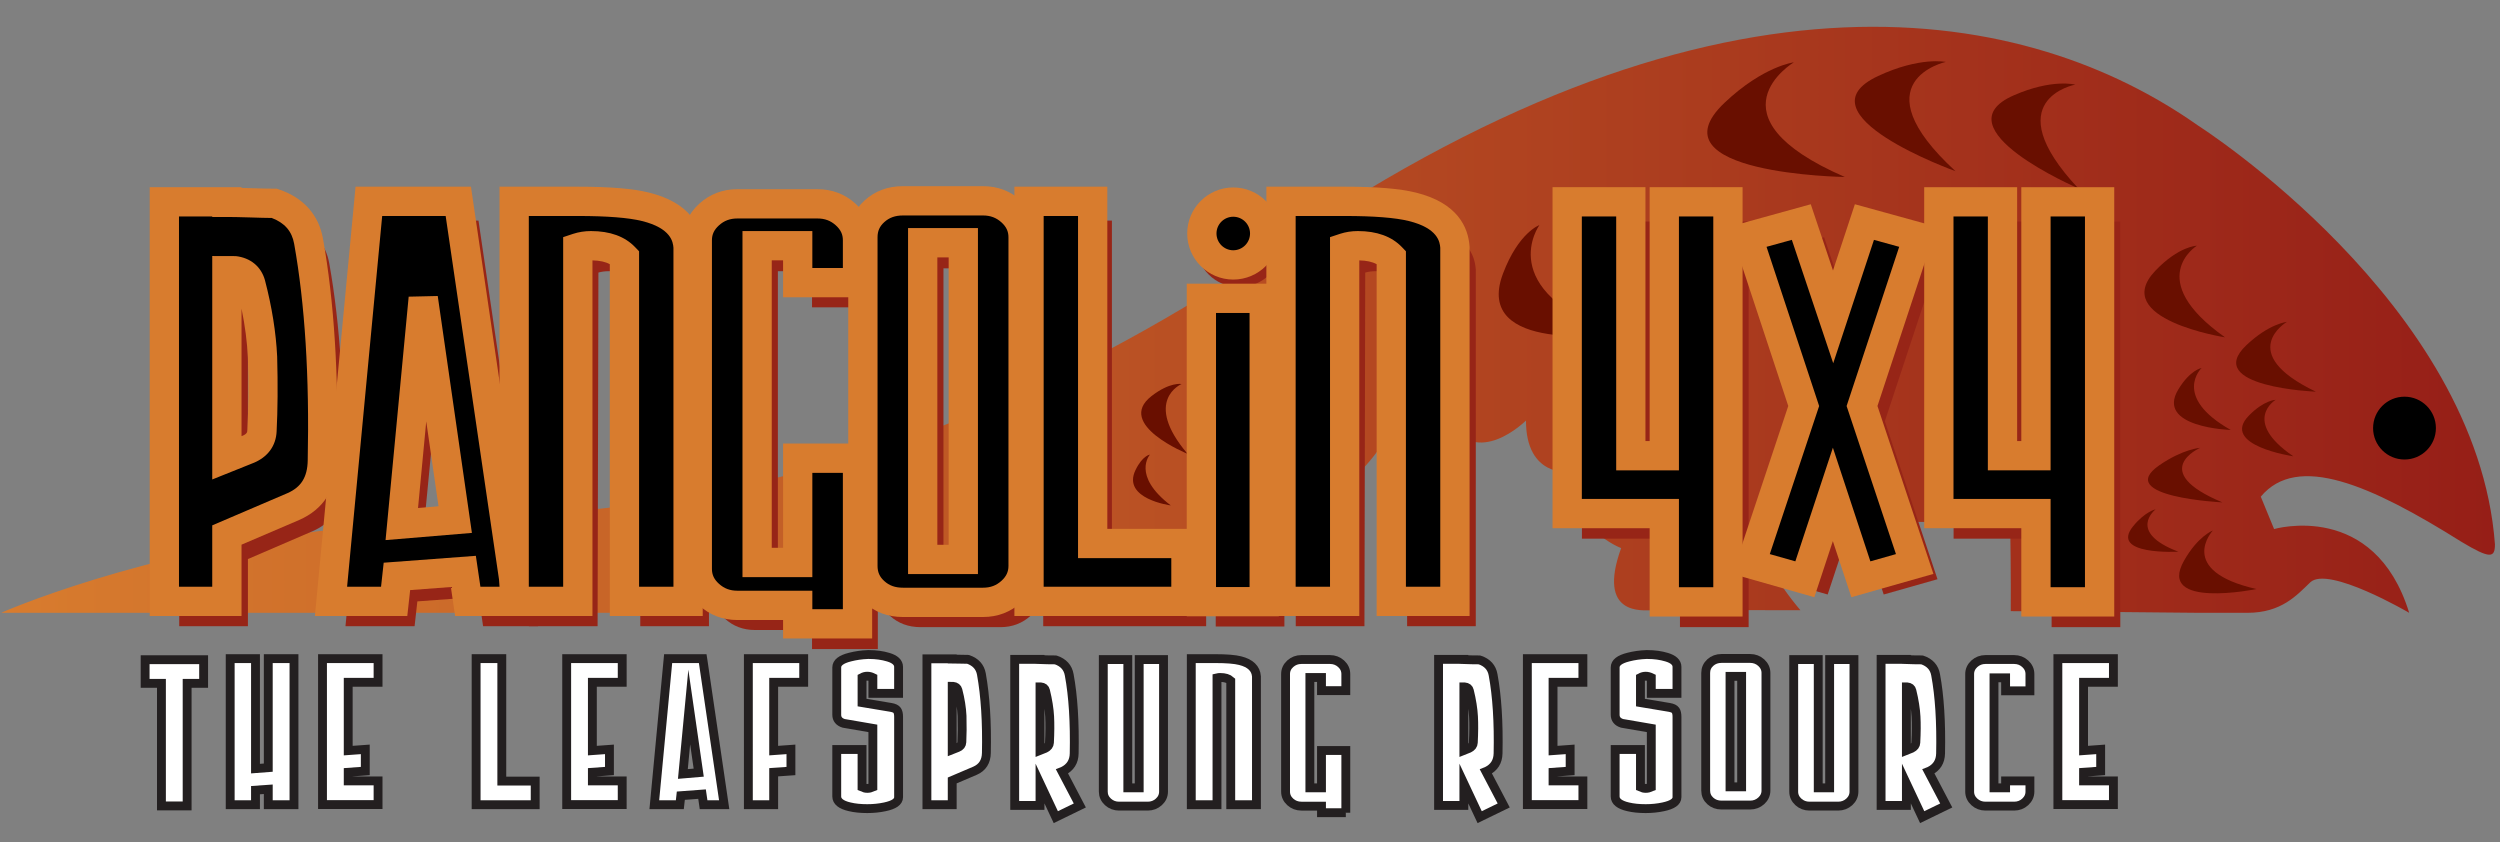 <?xml version="1.0" encoding="utf-8"?>
<!-- Generator: Adobe Illustrator 16.0.0, SVG Export Plug-In . SVG Version: 6.00 Build 0)  -->
<!DOCTYPE svg PUBLIC "-//W3C//DTD SVG 1.1//EN" "http://www.w3.org/Graphics/SVG/1.1/DTD/svg11.dtd">
<svg version="1.1" id="ART" xmlns="http://www.w3.org/2000/svg" xmlns:xlink="http://www.w3.org/1999/xlink" x="0px" y="0px"
	 width="282px" height="95px" viewBox="0 0 282 95" enable-background="new 0 0 282 95" xml:space="preserve">
<rect x="0" y="0" width="282" height="95" fill="#808080" stroke="none"/>
<g>
	
		<linearGradient id="SVGID_1_" gradientUnits="userSpaceOnUse" x1="0.126" y1="59.872" x2="281.43" y2="59.872" gradientTransform="matrix(1 0 0 -1 0 96)">
		<stop  offset="0" style="stop-color:#D87C2E"/>
		<stop  offset="1" style="stop-color:#961E17"/>
	</linearGradient>
	<path fill="url(#SVGID_1_)" d="M160.104,51.518l-3.008-3.219c0,0-2.146,3.863-4.938,6.012c-2.792,2.146-4.296-1.935-4.296-1.935
		s-2.793,5.153-4.725,6.656c-1.934,1.504-4.51-1.72-4.51-1.72s-3.436,2.363-6.011,7.73c0,0-3.651-0.859-4.081-3.648
		c0,0-3.865,3.004-4.724,6.229c0,0-3.756-1.29-5.045-3.867c0,0-4.509,2.04-5.584,5.479c0,0-1.716-1.073-3.221-4.512
		c0,0-2.898,0.645-5.474,4.403c0,0-3.116-0.751-3.865-3.438c0,0-2.791,0.431-5.477,3.438c0,0-1.609-1.29-2.361-2.899
		c0,0-2.686,0.106-4.832,2.899c-3.973,0-87.826,0-87.826,0s15.461-6.871,37.793-9.449c22.332-2.577,57.118,1.72,106.938-32.212
		c49.816-33.926,84.176-26.625,103.07-13.312c0,0,31.495,20.041,33.502,47.244c0,1.555-0.537,1.662-3.76-0.268
		c-10.316-6.479-18.546-10.037-22.654-5.105l1.502,3.653c0,0,11.311-3.295,15.239,9.449c0,0-9.142-5.356-11.159-3.438
		c-1.505,1.434-3.226,3.438-7.091,3.438c-3.864,0-5.438,0-5.438,0s-18.998-0.188-21.254-0.188c0,0,0.035-4.186-0.07-10.09
		l-27.631,0.072c0,0,0.144,3.29,0.716,5.01c0.606,1.82,3.257,4.9,3.257,4.9c-1.066-0.004-11.766-0.01-16.786,0.008
		c-0.911-0.018-6.227,0.719-3.437-7.014c0,0-5.797-2.148-5.797-8.59c0,0-4.939,0.645-4.939-5.797c0,0-5.581,5.583-8.802,0"/>
	<path fill="#690F00" d="M251.63,48.5c0,0-8.534-0.26-5.911-4.579c1.338-2.208,2.623-2.414,2.623-2.414S244.954,44.721,251.63,48.5z
		"/>
	<path fill="#690F00" d="M250.986,38.052c0,0-13.072-2.042-7.869-7.507c2.656-2.793,4.691-2.83,4.691-2.83
		S241.727,31.507,250.986,38.052z"/>
	<path fill="#690F00" d="M208.096,19.963c0,0-22.097-0.318-13.545-8.394c4.366-4.123,7.795-4.539,7.795-4.539
		S192.243,13.078,208.096,19.963z"/>
	<path fill="#690F00" d="M231.514,51.41c0,0-9.926,2.666-8.666-3.408c0.646-3.102,2.037-3.805,2.037-3.805
		S222.295,49.225,231.514,51.41z"/>
	<path fill="#690F00" d="M185.428,44.346c0,0-8.293,3.433-8.906-2.404c-0.316-2.985,0.752-3.773,0.752-3.773
		S176.371,43.145,185.428,44.346z"/>
	<path fill="#690F00" d="M182.307,37.658c0,0-16.217,2.315-12.771-6.791c1.758-4.651,4.109-5.475,4.109-5.475
		S168.373,32.649,182.307,37.658z"/>
	<path fill="#690F00" d="M250.689,56.669c0,0-12.326-0.595-7.109-4.194c2.666-1.836,4.6-1.961,4.6-1.961
		S242.209,53.133,250.689,56.669z"/>
	<path fill="#690F00" d="M261.234,44.184c0,0-12.848-0.519-7.83-5.26c2.562-2.422,4.557-2.618,4.557-2.618
		S252.057,39.798,261.234,44.184z"/>
	<path fill="#690F00" d="M258.691,51.471c0,0-8.336-1.221-5-4.609c1.703-1.733,3.002-1.764,3.002-1.764
		S252.801,47.457,258.691,51.471z"/>
	<path fill="#690F00" d="M254.534,66.445c0,0-11.288,2.313-8.187-3.18c1.584-2.807,3.262-3.424,3.262-3.424
		S245.408,64.374,254.534,66.445z"/>
	<path fill="#690F00" d="M245.723,62.232c0,0-7.783,0.435-5.117-2.86c1.365-1.681,2.553-1.925,2.553-1.925
		S239.857,60.004,245.723,62.232z"/>
	<path fill="#690F00" d="M220.578,19.309c0,0-17.939-6.438-8.721-10.739c4.713-2.198,7.621-1.585,7.621-1.585
		S209.561,9.175,220.578,19.309z"/>
	<path fill="#690F00" d="M164.006,41.941c0,0-7.846-4.163-3.809-8.397c2.061-2.162,3.332-1.844,3.332-1.844
		S159.189,34.211,164.006,41.941z"/>
	<path fill="#690F00" d="M148.279,49.919c0,0-8.904-1.562-5.401-5.485c1.79-2.005,3.174-2.019,3.174-2.019
		S141.938,45.125,148.279,49.919z"/>
	<path fill="#690F00" d="M133.952,51.189c0,0-8.169-3.305-4.076-6.5c2.093-1.634,3.411-1.374,3.411-1.374
		S128.849,45.182,133.952,51.189z"/>
	<path fill="#690F00" d="M132.067,57.014c0,0-5.555-0.734-3.984-3.988c0.803-1.661,1.631-1.745,1.631-1.745
		S127.613,53.616,132.067,57.014z"/>
	<circle id="EYE_2_" cx="271.227" cy="48.289" r="3.543"/>
	<path fill="#690F00" d="M234.427,21.243c0,0-15.776-6.786-7.266-10.493c4.346-1.898,6.927-1.203,6.927-1.203
		S225.064,11.229,234.427,21.243z"/>
	<path fill="#972517" d="M166.468,70.636h-7.745V31.695c-0.779-0.733-1.969-1.105-3.535-1.105c-0.422,0-0.82,0.049-1.189,0.156
		l-0.09,39.89h-7.748V24.882h7.417c3.491,0,6.112,0.21,7.791,0.626c3.208,0.779,4.924,2.422,5.101,4.884L166.468,70.636
		L166.468,70.636z"/>
	<path fill="#972517" d="M197.247,70.743H189.5V60.76h-11.059V24.99h7.746v28.558h3.312V24.99h7.747V70.743L197.247,70.743z"/>
	<path fill="#972517" d="M239.17,70.743h-7.747V60.76h-11.057V24.99h7.745v28.558h3.312V24.99h7.747V70.743z"/>
	<path fill="#972517" d="M144.879,70.67h-7.745V35.796h7.745V70.67z"/>
	<path fill="#972517" d="M139.771,32.389c-2.682,0-4.864-2.185-4.864-4.866s2.182-4.861,4.864-4.861
		c2.684,0,4.866,2.179,4.866,4.861S142.455,32.389,139.771,32.389z"/>
	<path fill="#972517" d="M27.965,70.636h-7.749V24.99h7.749v0.062c0.545,0.004,1.307,0.026,2.35,0.062
		c1.17,0.04,2.066,0.058,2.657,0.058l0.105,0.018c2.305,0.784,3.672,2.301,4.066,4.521c1.24,6.913,1.764,15.256,1.558,24.795
		c-0.044,2.646-1.217,4.472-3.484,5.431l-7.251,3.125L27.965,70.636L27.965,70.636z M27.965,33.347v20.25l1.848-0.707
		c0.947-0.361,1.426-0.973,1.464-1.865c0.092-2.355,0.099-5.109,0.016-8.188c-0.121-2.587-0.559-5.345-1.298-8.196
		c-0.21-0.766-0.732-1.19-1.591-1.298L27.965,33.347z"/>
	<path fill="#972517" d="M60.696,70.636h-6.204l-0.486-3.308l-6.928,0.508l-0.313,2.8H38.97l0.033-0.358l4.299-45.395h10.672
		L60.696,70.636z M49.807,38.813l-2.162,22.431l5.293-0.467L49.807,38.813z"/>
	<path fill="#972517" d="M79.971,70.636h-7.748V31.695c-0.779-0.733-1.968-1.105-3.532-1.105c-0.423,0-0.823,0.049-1.19,0.156
		l-0.092,39.89h-7.747V24.882h7.416c3.493,0,6.114,0.21,7.793,0.626c3.205,0.779,4.921,2.422,5.099,4.884L79.971,70.636z"/>
	<path fill="#972517" d="M99.019,73.213h-7.424v-2.148h-6.446c-1.314,0-2.458-0.435-3.398-1.293c-0.949-0.862-1.43-1.91-1.43-3.115
		V29.614c0-1.206,0.483-2.252,1.435-3.121c0.946-0.854,2.09-1.289,3.404-1.289h9.02c1.311,0,2.458,0.43,3.402,1.285
		c0.953,0.864,1.437,1.907,1.437,3.107v5.071h-7.424V30.59h-3.85v35.092h3.85v-11.81h7.424V73.213L99.019,73.213z"/>
	<path fill="#972517" d="M112.857,70.743h-9.018c-1.357,0-2.514-0.427-3.436-1.263c-0.933-0.842-1.406-1.902-1.406-3.151V29.251
		c0-1.29,0.473-2.368,1.406-3.214c0.924-0.837,2.079-1.262,3.436-1.262h9.018c1.314,0,2.458,0.434,3.402,1.293
		c0.954,0.865,1.437,1.938,1.437,3.183v37.078c0,1.203-0.483,2.256-1.437,3.124C115.316,70.309,114.173,70.743,112.857,70.743z
		 M106.422,65.25h3.849V30.267h-3.849V65.25z"/>
	<path fill="#972517" d="M136.053,70.636h-18.378V24.882h7.749v38.545h10.629V70.636z"/>
	<g id="TINY_WINCY_X_BCKG">
		<g>
			<g>
				<path fill="#972517" d="M199.73,28.432l6.033-1.67l3.588,10.698l3.53-10.694l6.032,1.666l-6.301,19.083l5.938,17.821
					l-6.068,1.723l-3.162-9.569l-3.159,9.569l-6.067-1.723l5.938-17.821L199.73,28.432z"/>
			</g>
		</g>
	</g>
	<g>
		<path d="M197.156,26.713l6.031-1.669l3.588,10.698l3.531-10.694l6.032,1.665L210.036,45.8l5.94,17.816l-6.069,1.724l-3.16-9.57
			l-3.161,9.57l-6.066-1.724l5.938-17.82L197.156,26.713z"/>
		<path fill="#D87C2E" d="M204.657,67.364l-9.253-2.63l6.312-18.938l-6.675-20.21l9.213-2.547l2.507,7.476l2.469-7.476l9.22,2.542
			l-6.673,20.216l6.312,18.939l-9.255,2.629l-2.088-6.327L204.657,67.364z M206.749,50.501l4.229,12.819l2.885-0.818L208.297,45.8
			l5.932-17.958l-2.847-0.784l-4.595,13.917l-4.669-13.921l-2.853,0.788l5.933,17.958l-5.566,16.702l2.882,0.818L206.749,50.501z"/>
	</g>
	<path d="M144.496,22.712h7.178c3.449,0,5.993,0.206,7.637,0.617c3.037,0.752,4.642,2.27,4.803,4.557v39.946h-7.178V29.014
		c-0.826-0.865-2.082-1.293-3.774-1.293c-0.538,0-1.031,0.071-1.486,0.223v39.888h-7.178L144.496,22.712L144.496,22.712z"/>
	<path fill="#D87C2E" d="M165.768,69.484h-10.481V29.802c-0.479-0.269-1.138-0.413-1.96-0.431v40.113h-10.48V21.059h8.829
		c3.617,0,6.246,0.22,8.04,0.667c4.723,1.169,5.896,3.931,6.047,6.043l0.006,0.116V69.484L165.768,69.484z M158.587,66.182h3.875
		V27.949c-0.049-0.649-0.258-2.203-3.547-3.017c-1.513-0.376-3.944-0.569-7.241-0.569h-5.525v41.819h3.877V26.75l1.133-0.376
		c0.619-0.202,1.293-0.31,2.003-0.31c2.149,0,3.821,0.609,4.969,1.804l0.458,0.479L158.587,66.182L158.587,66.182z"/>
	<path d="M187.73,22.765h7.18v45.125h-7.18v-9.959h-10.953V22.765h7.179v28.639h3.774V22.765z"/>
	<path fill="#D87C2E" d="M196.562,69.544H186.08v-9.961h-10.954v-38.47h10.481v28.639h0.473V21.113h10.482V69.544L196.562,69.544z
		 M189.383,66.239h3.876V24.417h-3.876v28.64h-7.076v-28.64h-3.877v31.862h10.953V66.239z"/>
	<path d="M229.654,22.765h7.18v45.125h-7.18v-9.959h-10.953V22.765h7.18v28.639h3.773V22.765L229.654,22.765z"/>
	<path fill="#D87C2E" d="M238.486,69.544h-10.483v-9.961H217.05v-38.47h10.483v28.639h0.47V21.113h10.483V69.544L238.486,69.544z
		 M231.307,66.239h3.877V24.417h-3.877v28.64h-7.078v-28.64h-3.875v31.862h10.953V66.239L231.307,66.239z"/>
	<g>
		<path d="M135.514,67.864V33.651h7.085v34.213H135.514z"/>
		<path fill="#D87C2E" d="M144.252,69.516h-10.387V32h10.387V69.516z M137.166,66.218h3.785V35.303h-3.785V66.218z"/>
	</g>
	<path id="EYE_3_" d="M142.656,26.336c0,1.957-1.586,3.546-3.545,3.546c-1.957,0-3.543-1.589-3.543-3.546
		c0-1.956,1.586-3.54,3.543-3.54C141.07,22.796,142.656,24.381,142.656,26.336z"/>
	<path fill="#D87C2E" d="M139.111,31.534c-2.862,0-5.194-2.332-5.194-5.197c0-2.864,2.332-5.192,5.194-5.192
		c2.866,0,5.198,2.328,5.198,5.192C144.309,29.202,141.977,31.534,139.111,31.534z M139.111,24.448
		c-1.041,0-1.891,0.846-1.891,1.889s0.85,1.894,1.891,1.894c1.043,0,1.893-0.851,1.893-1.894S140.154,24.448,139.111,24.448z"/>
	<path d="M18.538,22.765h0.309h-0.062c0.613,0,1.513,0,2.699,0c1.184,0,2.085,0,2.699,0h1.41v0.058c0.58,0,1.473,0.018,2.677,0.059
		c1.202,0.036,2.095,0.054,2.677,0.054c2.198,0.751,3.485,2.175,3.858,4.275c1.244,6.943,1.762,15.192,1.556,24.758
		c-0.04,2.514-1.134,4.24-3.279,5.174l-7.489,3.207v7.483h-7.055V22.765z M25.592,30.531v21.109l2.339-0.939
		c1.038-0.406,1.58-1.119,1.622-2.135c0.124-2.396,0.144-5.146,0.061-8.259c-0.125-2.618-0.563-5.376-1.318-8.259
		c-0.253-0.899-0.882-1.405-1.887-1.517H25.592z"/>
	<path fill="#D87C2E" d="M27.245,69.484H16.886V21.113h10.358v0.085c0.327,0.008,0.684,0.018,1.074,0.031
		c1.182,0.035,2.057,0.054,2.628,0.054h0.273l0.26,0.09c2.762,0.939,4.474,2.86,4.953,5.55c1.256,7.01,1.789,15.448,1.581,25.081
		c-0.052,3.152-1.529,5.457-4.271,6.653l-6.497,2.782V69.484z M20.189,66.182h3.751v-6.921l8.489-3.635
		c1.542-0.677,2.249-1.813,2.281-3.685c0.202-9.422-0.313-17.642-1.53-24.441c-0.255-1.419-1.059-2.35-2.527-2.914
		c-0.584-0.005-1.396-0.022-2.435-0.059c-1.182-0.036-2.057-0.053-2.626-0.053h-1.651v-0.059H20.19L20.189,66.182L20.189,66.182z
		 M23.941,54.084V28.88l2.652,0.009c1.663,0.188,2.862,1.177,3.292,2.712c0.788,3.012,1.249,5.904,1.379,8.625
		c0.085,3.178,0.062,5.999-0.061,8.426c-0.069,1.654-1.016,2.936-2.666,3.589L23.941,54.084z M27.245,34.811v14.387l0.071-0.027
		c0.568-0.224,0.578-0.444,0.586-0.671c0.123-2.355,0.143-5.095,0.063-8.147C27.88,38.597,27.639,36.735,27.245,34.811z"/>
	<path d="M41.609,22.712h10.087l6.623,45.12h-5.555l-0.497-3.375l-7.495,0.561l-0.309,2.814h-7.125L41.609,22.712z M51.348,58.611
		L47.742,33.62l-2.42,25.493L51.348,58.611z"/>
	<path fill="#D87C2E" d="M60.231,69.484h-8.895l-0.479-3.268l-4.592,0.346l-0.322,2.922h-10.42l4.584-48.425h13.017L60.231,69.484z
		 M54.19,66.182h2.218l-6.137-41.819h-7.16l-3.958,41.819h3.83l0.298-2.709l10.396-0.777L54.19,66.182z M43.491,60.922l2.608-27.458
		l3.278-0.076l3.854,26.723L43.491,60.922z M48.08,47.532l-0.927,9.772l2.31-0.197L48.08,47.532z"/>
	<path d="M57.997,22.712h7.18c3.447,0,5.995,0.206,7.637,0.617c3.038,0.752,4.637,2.27,4.803,4.557v39.946h-7.18V29.014
		c-0.826-0.865-2.083-1.293-3.776-1.293c-0.535,0-1.032,0.071-1.484,0.223v39.888h-7.18V22.712z"/>
	<path fill="#D87C2E" d="M79.268,69.484H68.785V29.802c-0.479-0.269-1.133-0.413-1.956-0.431v40.113H56.345V21.059h8.832
		c3.617,0,6.245,0.22,8.038,0.667c4.725,1.169,5.897,3.931,6.049,6.043l0.004,0.116V69.484z M72.089,66.182h3.876V27.949
		c-0.049-0.649-0.26-2.203-3.547-3.017c-1.51-0.376-3.946-0.569-7.241-0.569h-5.528v41.819h3.876V26.75l1.132-0.376
		c0.62-0.202,1.296-0.31,2.003-0.31c2.153,0,3.823,0.609,4.969,1.804l0.459,0.479L72.089,66.182L72.089,66.182z"/>
	<path d="M83.174,22.993h9.035c1.238,0,2.299,0.402,3.188,1.208c0.886,0.806,1.329,1.773,1.329,2.896v4.785H89.98V27.72h-4.579
		v35.726h4.579V51.688h6.746v18.68H89.98v-2.08h-6.806c-1.237,0-2.301-0.403-3.187-1.214c-0.889-0.808-1.332-1.769-1.332-2.897
		V27.098c0-1.124,0.443-2.091,1.332-2.896C80.874,23.396,81.937,22.993,83.174,22.993z"/>
	<path fill="#D87C2E" d="M98.378,72.02H88.331v-2.082h-5.157c-1.656,0-3.102-0.557-4.3-1.644c-1.222-1.11-1.871-2.534-1.871-4.119
		V27.098c0-1.581,0.649-3.008,1.873-4.119c1.196-1.087,2.642-1.638,4.298-1.638h9.035c1.654,0,3.101,0.551,4.297,1.638
		c1.225,1.115,1.872,2.538,1.872,4.119v6.432H88.331v-4.163h-1.278v32.427h1.278v-11.76h10.047V72.02z M91.632,68.715h3.444V53.339
		h-3.444v11.759h-7.88V26.063h7.88v4.167h3.444v-3.133c0-0.663-0.244-1.177-0.792-1.675c-0.584-0.533-1.245-0.778-2.075-0.778
		h-9.035c-0.831,0-1.491,0.246-2.077,0.778c-0.546,0.498-0.791,1.012-0.791,1.675v37.077c0,0.663,0.244,1.182,0.791,1.676
		c0.586,0.531,1.244,0.782,2.077,0.782h8.458V68.715z"/>
	<path d="M101.852,22.653h9.036c1.238,0,2.3,0.403,3.189,1.208c0.886,0.811,1.33,1.773,1.33,2.901V63.84
		c0,1.123-0.443,2.092-1.33,2.896c-0.889,0.806-1.951,1.207-3.189,1.207h-9.036c-1.278,0-2.353-0.395-3.219-1.182
		c-0.867-0.787-1.298-1.759-1.298-2.923V26.762c0-1.164,0.432-2.14,1.298-2.927C99.5,23.047,100.574,22.653,101.852,22.653z
		 M104.081,27.379v35.727h4.579V27.379H104.081z"/>
	<path fill="#D87C2E" d="M110.888,69.598h-9.036c-1.697,0-3.154-0.541-4.329-1.611c-1.205-1.094-1.84-2.529-1.84-4.146V26.762
		c0-1.621,0.636-3.053,1.84-4.149c1.175-1.07,2.632-1.612,4.329-1.612h9.036c1.656,0,3.102,0.551,4.299,1.638
		c1.225,1.115,1.871,2.543,1.871,4.123V63.84c0,1.58-0.646,3.004-1.871,4.118C113.989,69.046,112.543,69.598,110.888,69.598z
		 M101.852,24.305c-0.873,0-1.542,0.241-2.106,0.752c-0.526,0.479-0.759,1.002-0.759,1.705V63.84c0,0.698,0.233,1.227,0.759,1.701
		c0.564,0.516,1.233,0.752,2.106,0.752h9.036c0.833,0,1.493-0.246,2.077-0.777c0.54-0.488,0.79-1.021,0.79-1.676V26.762
		c0-0.663-0.244-1.182-0.79-1.679c-0.586-0.528-1.247-0.778-2.077-0.778H101.852z M110.312,64.758h-7.883v-39.03h7.883V64.758z
		 M105.733,61.454h1.276V29.032h-1.276V61.454z"/>
	<path d="M116.075,22.712h7.179v38.595h10.521v6.525h-17.7V22.712z"/>
	<path fill="#D87C2E" d="M135.427,69.484h-21.003V21.059h10.481v38.596h10.522V69.484z M117.725,66.182h14.398v-3.224h-10.521
		V24.363h-3.877V66.182z"/>
	<path fill="#FFFFFF" stroke="#231F20" stroke-miterlimit="10" d="M21.109,90.908H18.21V77.081h-1.839v-2.667h6.598v2.667h-1.86
		V90.908z"/>
	<g>
		<path fill="#FFFFFF" stroke="#231F20" stroke-miterlimit="10" d="M33.162,90.771h-2.901v-1.742l-1.441,0.1v1.643h-2.854V74.293
			h2.854V86.7l1.441-0.11V74.293h2.901V90.771z"/>
	</g>
	<g>
		<path fill="#FFFFFF" stroke="#231F20" stroke-miterlimit="10" d="M42.646,90.752h-6.268V74.293h6.268v2.668h-3.367v7.708
			l1.925-0.14v2.443l-1.925,0.139v0.973h3.367V90.752z"/>
	</g>
	<g>
		<path fill="#FFFFFF" stroke="#231F20" stroke-miterlimit="10" d="M60.369,90.771h-6.663V74.293h2.898v13.814h3.765V90.771z"/>
	</g>
	<g>
		<path fill="#FFFFFF" stroke="#231F20" stroke-miterlimit="10" d="M70.186,90.752h-6.264V74.293h6.264v2.668H66.82v7.708
			l1.926-0.14v2.443l-1.926,0.139v0.973h3.365L70.186,90.752L70.186,90.752z"/>
	</g>
	<g>
		<path fill="#FFFFFF" stroke="#231F20" stroke-miterlimit="10" d="M81.688,90.771h-2.324l-0.174-1.195l-2.393,0.179l-0.112,1.017
			h-2.878l1.56-16.478h3.9l0.023,0.144L81.688,90.771z M77.747,79.752l-0.718,7.553l1.786-0.152L77.747,79.752z"/>
	</g>
	<g>
		<path fill="#FFFFFF" stroke="#231F20" stroke-miterlimit="10" d="M87.27,90.771h-2.855V74.293h6.242v2.668H87.27v7.708l1.947-0.14
			v2.443l-1.947,0.139V90.771z"/>
	</g>
	<g>
		<path fill="#FFFFFF" stroke="#231F20" stroke-miterlimit="10" d="M97.828,91.213c-0.748,0-1.417-0.066-1.988-0.205
			c-0.965-0.221-1.455-0.613-1.455-1.169v-5.296h2.854v4.249c0.403,0.183,0.797,0.183,1.22-0.005v-6.626l-3.297-0.568
			c-0.515-0.161-0.776-0.491-0.776-0.966v-5.342c0-0.532,0.49-0.917,1.498-1.167c0.624-0.161,1.3-0.259,2.005-0.287h0.154
			c0.766,0,1.493,0.099,2.158,0.3c0.768,0.229,1.159,0.602,1.159,1.092v2.986h-2.9v-1.777c-0.439-0.215-0.851-0.201-1.22-0.004
			v2.823l3.25,0.542c0.361,0.062,0.592,0.172,0.708,0.34c0.11,0.157,0.164,0.395,0.164,0.729v9.06c0,0.511-0.508,0.867-1.549,1.088
			C99.182,91.146,98.515,91.213,97.828,91.213z"/>
	</g>
	<g>
		<path fill="#FFFFFF" stroke="#231F20" stroke-miterlimit="10" d="M107.41,90.771h-2.854V74.314h2.854v0.022
			c0.199,0,0.465,0.009,0.796,0.019c0.43,0.013,0.748,0.018,0.953,0.018l0.054,0.009c0.844,0.291,1.346,0.851,1.49,1.661
			c0.444,2.479,0.634,5.471,0.56,8.889c-0.016,0.965-0.445,1.641-1.274,2.004l-2.58,1.1L107.41,90.771L107.41,90.771z M107.41,77.42
			v7.146l0.608-0.24c0.316-0.126,0.466-0.323,0.479-0.618c0.042-0.849,0.052-1.836,0.022-2.946
			c-0.044-0.917-0.201-1.902-0.467-2.918c-0.072-0.256-0.242-0.39-0.533-0.423L107.41,77.42L107.41,77.42z"/>
	</g>
	<g>
		<path fill="#FFFFFF" stroke="#231F20" stroke-miterlimit="10" d="M119.095,92.175l-1.781-3.791v2.468h-2.856V74.373h2.856V74.4
			c0.568,0.021,1.148,0.035,1.727,0.035l0.052,0.008c0.859,0.289,1.37,0.852,1.515,1.68c0.444,2.386,0.632,5.372,0.56,8.868
			c-0.016,0.922-0.443,1.593-1.266,1.995l-0.105,0.041l2.007,3.83L119.095,92.175z M117.313,77.482v7.164l0.584-0.233
			c0.307-0.155,0.468-0.368,0.481-0.64c0.058-1.14,0.064-2.127,0.022-2.941c-0.045-0.857-0.202-1.844-0.468-2.932
			c-0.061-0.252-0.228-0.385-0.532-0.418H117.313z"/>
	</g>
	<g>
		<path fill="#FFFFFF" stroke="#231F20" stroke-miterlimit="10" d="M129.465,90.932h-3.232c-0.483,0-0.904-0.16-1.253-0.475
			c-0.351-0.322-0.528-0.713-0.528-1.159V74.396h2.766v14.472h1.284V74.396h2.744v14.901c0,0.446-0.176,0.837-0.53,1.159
			C130.369,90.771,129.947,90.932,129.465,90.932z"/>
	</g>
	<g>
		<path fill="#FFFFFF" stroke="#231F20" stroke-miterlimit="10" d="M141.725,90.771h-2.897V76.78c-0.264-0.24-0.663-0.36-1.186-0.36
			c-0.13,0-0.253,0.012-0.365,0.039v14.312h-2.9V74.293h2.735c1.24,0,2.173,0.075,2.773,0.227c1.157,0.287,1.78,0.889,1.843,1.779
			v14.473H141.725z"/>
	</g>
	<g>
		<path fill="#FFFFFF" stroke="#231F20" stroke-miterlimit="10" d="M151.809,91.675h-2.744v-0.743h-2.271
			c-0.483,0-0.903-0.16-1.252-0.475c-0.354-0.322-0.53-0.713-0.53-1.159V76.029c0-0.448,0.178-0.838,0.53-1.159
			c0.349-0.313,0.769-0.476,1.252-0.476h3.231c0.481,0,0.902,0.16,1.252,0.476c0.354,0.321,0.531,0.711,0.531,1.159v1.876h-2.744
			V76.42h-1.31v12.447h1.31v-4.208h2.744V91.675L151.809,91.675z"/>
	</g>
	<g>
		<path fill="#FFFFFF" stroke="#231F20" stroke-miterlimit="10" d="M166.907,92.175l-1.782-3.791v2.468h-2.855V74.373h2.855V74.4
			c0.568,0.021,1.148,0.035,1.729,0.035l0.051,0.008c0.863,0.289,1.371,0.852,1.517,1.68c0.442,2.386,0.634,5.372,0.56,8.868
			c-0.019,0.922-0.442,1.593-1.267,1.995l-0.104,0.041l2.008,3.83L166.907,92.175z M165.125,77.482v7.164l0.584-0.233
			c0.309-0.155,0.469-0.368,0.48-0.64c0.059-1.14,0.065-2.127,0.022-2.941c-0.045-0.857-0.2-1.844-0.468-2.932
			c-0.061-0.252-0.229-0.385-0.533-0.418H165.125z"/>
	</g>
	<g>
		<path fill="#FFFFFF" stroke="#231F20" stroke-miterlimit="10" d="M178.55,90.752h-6.264V74.293h6.264v2.668h-3.366v7.708
			l1.928-0.14v2.443l-1.928,0.139v0.973h3.366V90.752L178.55,90.752z"/>
	</g>
	<g>
		<path fill="#FFFFFF" stroke="#231F20" stroke-miterlimit="10" d="M185.632,91.213c-0.747,0-1.417-0.066-1.987-0.205
			c-0.965-0.221-1.455-0.613-1.455-1.169v-5.296h2.854v4.249c0.399,0.183,0.797,0.183,1.222-0.005v-6.626l-3.297-0.568
			c-0.517-0.161-0.777-0.491-0.777-0.966v-5.342c0-0.532,0.488-0.917,1.496-1.167c0.625-0.161,1.301-0.259,2.006-0.287h0.154
			c0.766,0,1.492,0.099,2.157,0.3c0.771,0.229,1.159,0.602,1.159,1.092v2.986h-2.898v-1.777c-0.44-0.209-0.85-0.201-1.222-0.004
			v2.823l3.25,0.542c0.358,0.062,0.591,0.172,0.708,0.34c0.107,0.157,0.162,0.395,0.162,0.729v9.06c0,0.511-0.508,0.867-1.549,1.088
			C186.984,91.146,186.318,91.213,185.632,91.213z"/>
	</g>
	<g>
		<path fill="#FFFFFF" stroke="#231F20" stroke-miterlimit="10" d="M197.418,90.811h-3.234c-0.496,0-0.922-0.156-1.263-0.467
			c-0.345-0.312-0.519-0.705-0.519-1.167V75.909c0-0.462,0.174-0.854,0.519-1.169c0.343-0.311,0.769-0.467,1.263-0.467h3.234
			c0.482,0,0.904,0.162,1.25,0.476c0.352,0.321,0.531,0.712,0.531,1.16v13.268c0,0.447-0.18,0.837-0.531,1.158
			C198.322,90.648,197.9,90.811,197.418,90.811z M195.146,88.751h1.31V76.294h-1.31V88.751z"/>
	</g>
	<g>
		<path fill="#FFFFFF" stroke="#231F20" stroke-miterlimit="10" d="M207.341,90.932h-3.229c-0.484,0-0.905-0.16-1.252-0.475
			c-0.354-0.322-0.53-0.713-0.53-1.159V74.396h2.767v14.472h1.287V74.396h2.742v14.901c0,0.446-0.178,0.837-0.527,1.159
			C208.245,90.771,207.825,90.932,207.341,90.932z"/>
	</g>
	<g>
		<path fill="#FFFFFF" stroke="#231F20" stroke-miterlimit="10" d="M216.823,92.175l-1.782-3.791v2.468h-2.854V74.373h2.854V74.4
			c0.568,0.021,1.15,0.035,1.729,0.035l0.055,0.008c0.859,0.289,1.369,0.852,1.513,1.68c0.445,2.386,0.634,5.372,0.56,8.868
			c-0.016,0.922-0.439,1.593-1.265,1.995l-0.106,0.041l2.009,3.83L216.823,92.175z M215.041,77.482v7.164l0.584-0.233
			c0.307-0.155,0.471-0.368,0.48-0.64c0.06-1.14,0.067-2.127,0.022-2.941c-0.045-0.857-0.201-1.844-0.468-2.932
			c-0.059-0.252-0.229-0.385-0.533-0.418H215.041z"/>
	</g>
	<g>
		<path fill="#FFFFFF" stroke="#231F20" stroke-miterlimit="10" d="M227.193,90.932h-3.233c-0.481,0-0.903-0.16-1.25-0.475
			c-0.353-0.322-0.532-0.713-0.532-1.159V76.029c0-0.448,0.182-0.838,0.532-1.159c0.349-0.313,0.769-0.476,1.25-0.476h3.233
			c0.483,0,0.904,0.16,1.252,0.476c0.352,0.321,0.531,0.711,0.531,1.159v1.896h-2.744v-1.468h-1.309v12.408h1.309v-0.783h2.744
			v1.214c0,0.446-0.181,0.837-0.531,1.159C228.1,90.771,227.678,90.932,227.193,90.932z"/>
	</g>
	<g>
		<path fill="#FFFFFF" stroke="#231F20" stroke-miterlimit="10" d="M238.393,90.752h-6.265V74.293h6.265v2.668h-3.367v7.708
			l1.929-0.14v2.443l-1.929,0.139v0.973h3.367V90.752z"/>
	</g>
</g>
</svg>
